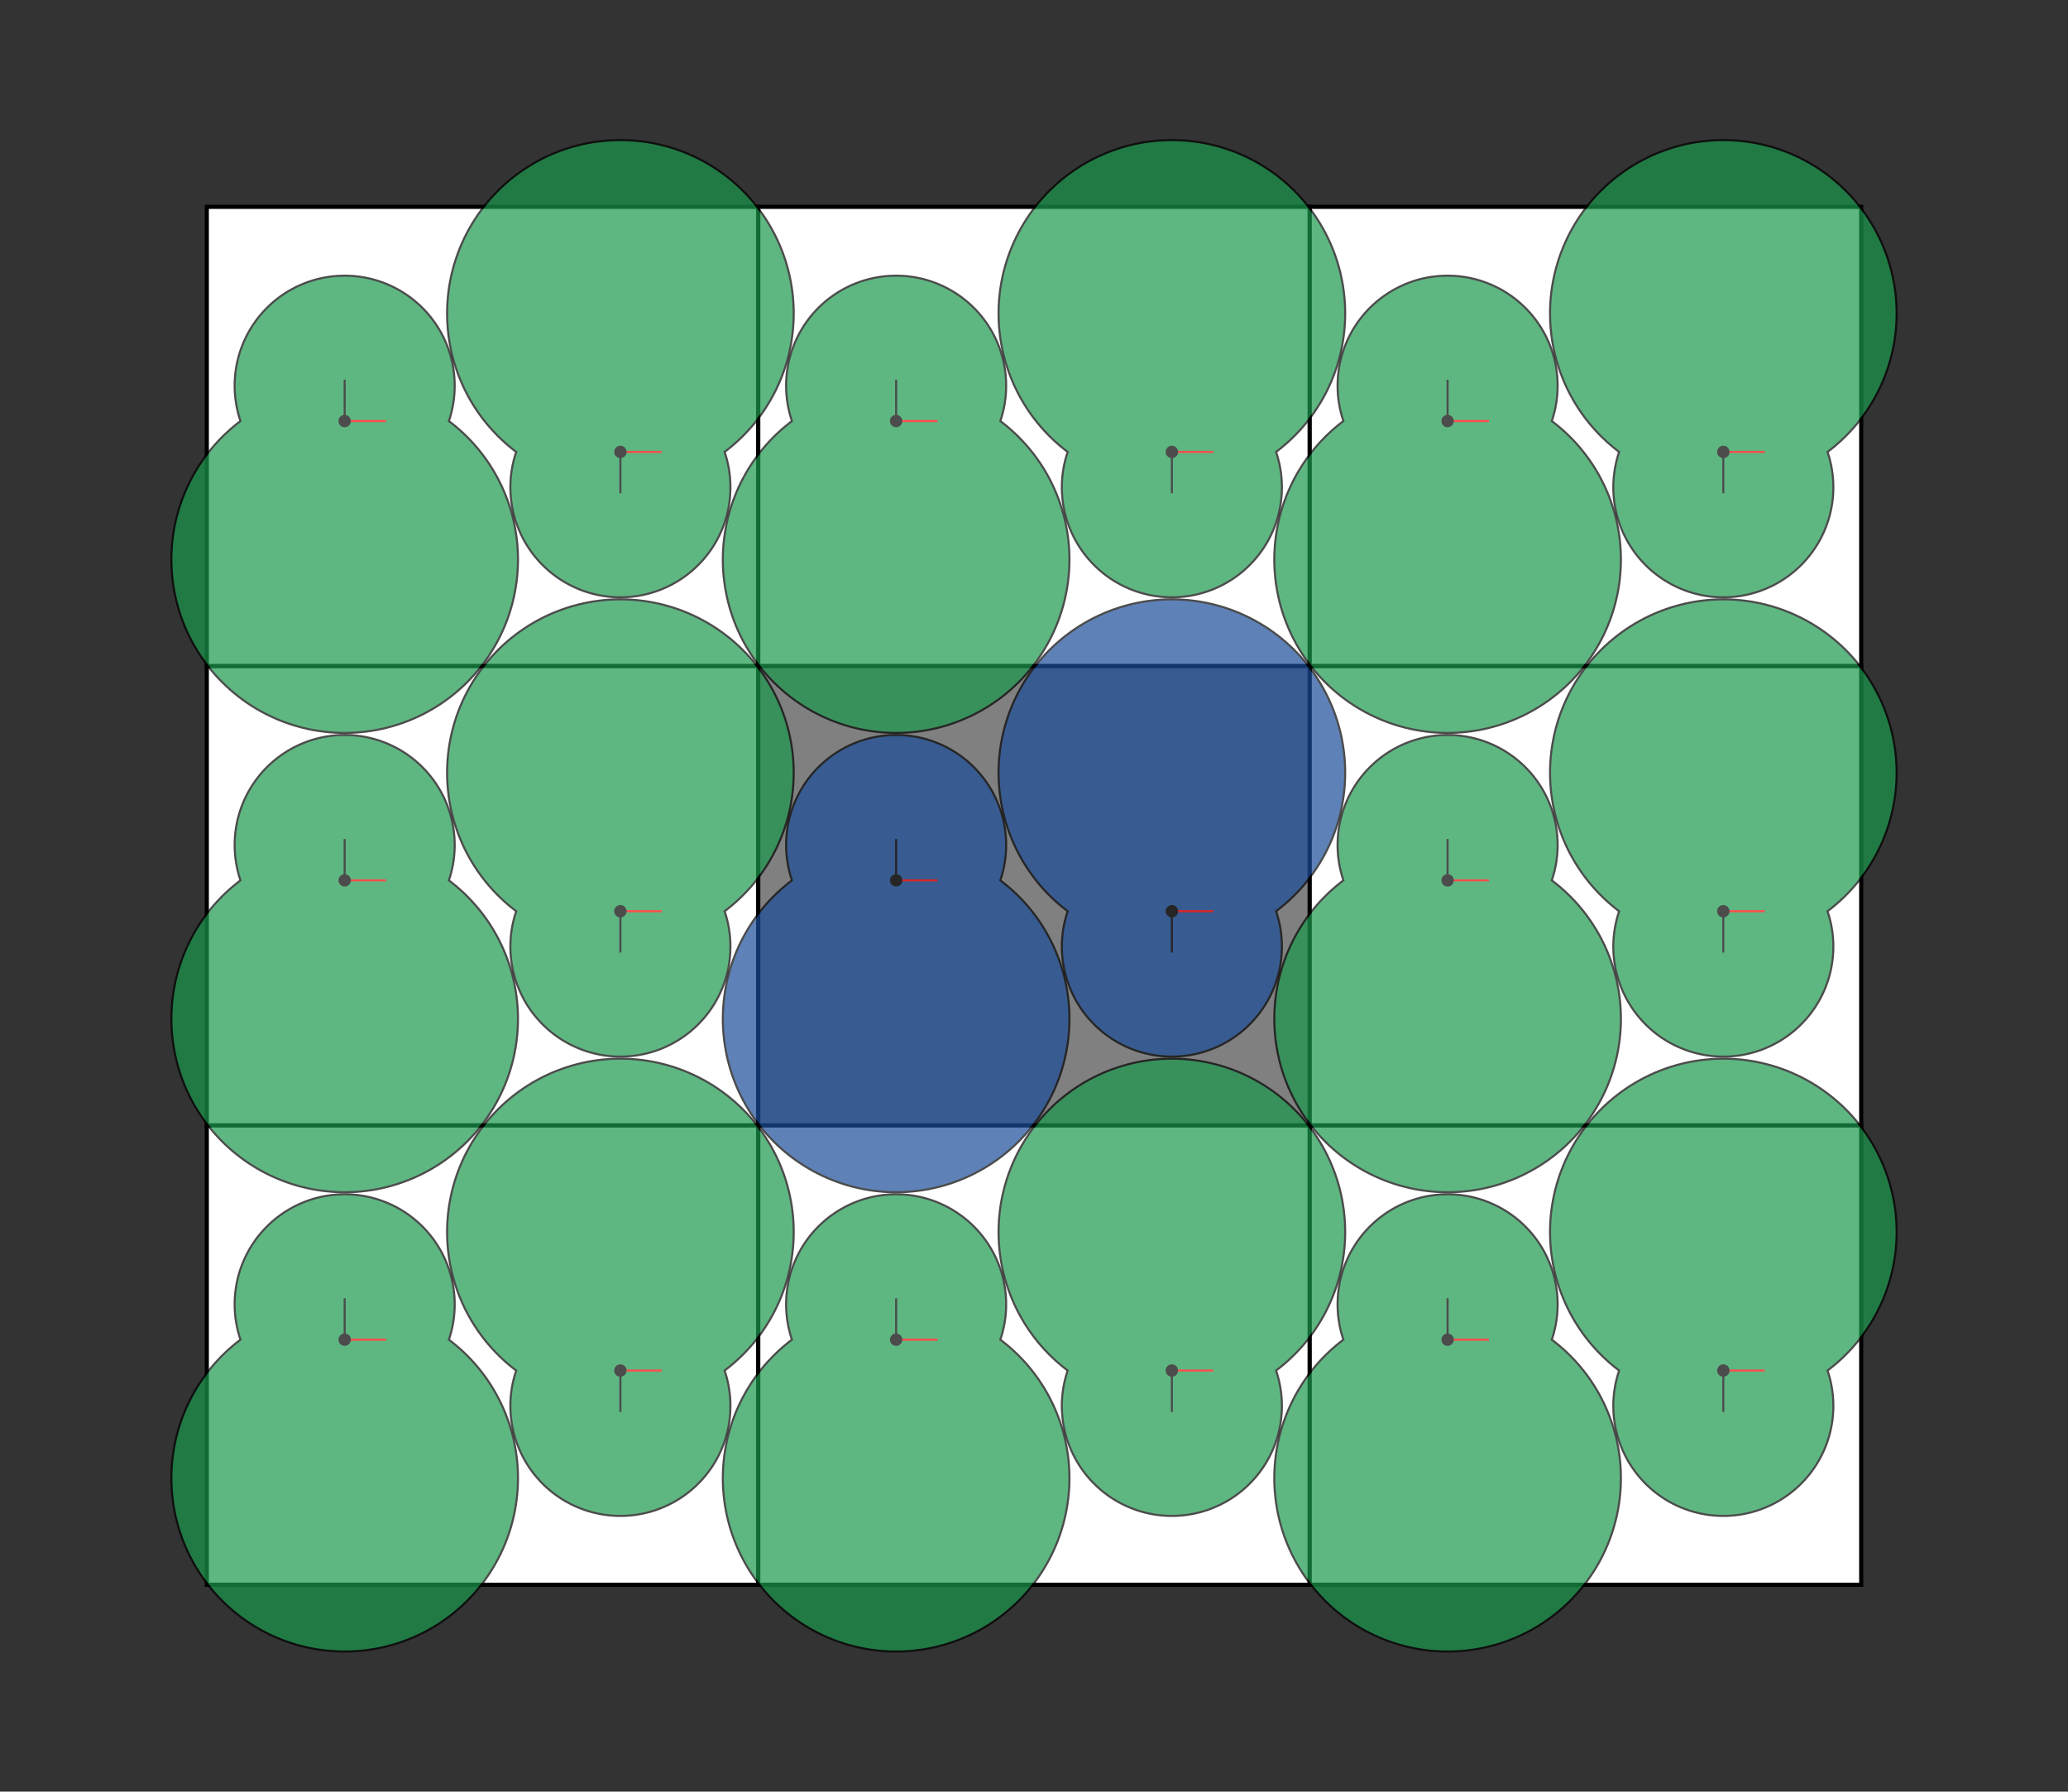 <?xml version="1.0" encoding="UTF-8" standalone="no"?>
<!DOCTYPE svg PUBLIC "-//W3C//DTD SVG 1.1//EN" "http://www.w3.org/Graphics/SVG/1.1/DTD/svg11.dtd">
<svg width="1000" height="866.202" version="1.1" xmlns="http://www.w3.org/2000/svg" xmlns:xlink="http://www.w3.org/1999/xlink">
<rect width="100%" height="100%" fill="#333333" stroke="none"/>
<defs>
<g id="cell" opacity="1.0" >
<polygon points="0,0 266.667,0 266.667,222.067 0,222.067" style="stroke:#000000;stroke-width:2"/>
</g>
<g id="shape" opacity="0.7" >
<polygon points="70.289,0 70.275,1.227 70.233,2.453 70.162,3.677 70.063,4.899 69.936,6.119 69.781,7.334 69.598,8.546 69.388,9.752 69.15,10.952 68.884,12.146 68.592,13.333 68.272,14.512 67.926,15.682 67.553,16.843 67.154,17.994 66.73,19.134 66.279,20.264 65.804,21.381 65.304,22.486 64.78,23.578 64.232,24.656 63.66,25.72 63.065,26.769 62.447,27.803 61.807,28.821 61.146,29.823 60.463,30.807 59.759,31.775 59.036,32.724 58.293,33.655 57.53,34.568 56.749,35.461 55.951,36.335 55.134,37.189 54.301,38.022 53.452,38.835 52.587,39.627 51.708,40.398 50.813,41.148 49.905,41.876 48.984,42.582 48.051,43.265 47.105,43.926 46.149,44.565 45.181,45.181 44.204,45.775 43.217,46.345 42.222,46.892 41.218,47.416 40.208,47.917 39.19,48.395 38.166,48.85 37.136,49.281 36.102,49.69 35.063,50.075 34.02,50.437 32.974,50.776 31.926,51.092 30.876,51.386 29.824,51.656 28.771,51.904 27.718,52.13 26.665,52.334 25.613,52.515 24.563,52.675 23.514,52.813 22.467,52.93 21.424,53.025 20.383,53.1 19.347,53.154 18.314,53.188 17.286,53.201 16.263,53.195 15.246,53.17 14.235,53.125 13.23,53.061 12.231,52.979 11.24,52.878 10.255,52.76 9.279,52.624 8.311,52.471 7.35,52.301 6.399,52.114 5.456,51.912 4.523,51.693 3.598,51.46 2.684,51.211 1.779,50.947 0.884,50.669 0,50.378 -0.9,51.554 -1.842,52.74 -2.827,53.935 -3.856,55.137 -4.929,56.344 -6.049,57.554 -7.215,58.764 -8.429,59.974 -9.69,61.18 -10.999,62.381 -12.357,63.573 -13.764,64.755 -15.22,65.925 -16.725,67.079 -18.278,68.215 -19.88,69.33 -21.53,70.423 -23.228,71.489 -24.973,72.528 -26.765,73.536 -28.602,74.511 -30.484,75.45 -32.409,76.35 -34.376,77.21 -36.385,78.027 -38.433,78.799 -40.519,79.523 -42.642,80.198 -44.8,80.821 -46.99,81.39 -49.212,81.903 -51.463,82.358 -53.741,82.754 -56.045,83.089 -58.371,83.362 -60.717,83.57 -63.083,83.714 -65.464,83.79 -67.859,83.799 -70.265,83.738 -72.679,83.608 -75.1,83.407 -77.525,83.135 -79.95,82.791 -82.374,82.374 -84.794,81.885 -87.207,81.322 -89.611,80.686 -92.002,79.976 -94.379,79.193 -96.738,78.337 -99.077,77.407 -101.394,76.406 -103.685,75.331 -105.948,74.186 -108.181,72.969 -110.381,71.682 -112.545,70.326 -114.672,68.902 -116.758,67.41 -118.801,65.852 -120.799,64.23 -122.749,62.544 -124.65,60.796 -126.498,58.987 -128.293,57.12 -130.031,55.195 -131.711,53.215 -133.331,51.181 -134.888,49.095 -136.382,46.96 -137.81,44.777 -139.171,42.549 -140.462,40.277 -141.684,37.964 -142.833,35.612 -143.909,33.224 -144.911,30.802 -145.836,28.348 -146.685,25.865 -147.457,23.355 -148.149,20.821 -148.762,18.266 -149.295,15.692 -149.747,13.101 -150.117,10.497 -150.406,7.882 -150.612,5.259 -150.736,2.631 -150.777,0 -150.736,-2.631 -150.612,-5.259 -150.406,-7.882 -150.117,-10.497 -149.747,-13.101 -149.295,-15.692 -148.762,-18.266 -148.149,-20.821 -147.457,-23.355 -146.685,-25.865 -145.836,-28.348 -144.911,-30.802 -143.909,-33.224 -142.833,-35.612 -141.684,-37.964 -140.462,-40.277 -139.171,-42.549 -137.81,-44.777 -136.382,-46.96 -134.888,-49.095 -133.331,-51.181 -131.711,-53.215 -130.031,-55.195 -128.293,-57.12 -126.498,-58.987 -124.65,-60.796 -122.749,-62.544 -120.799,-64.23 -118.801,-65.852 -116.758,-67.41 -114.672,-68.902 -112.545,-70.326 -110.381,-71.682 -108.181,-72.969 -105.948,-74.186 -103.685,-75.331 -101.394,-76.406 -99.077,-77.407 -96.738,-78.337 -94.379,-79.193 -92.002,-79.976 -89.611,-80.686 -87.207,-81.322 -84.794,-81.885 -82.374,-82.374 -79.95,-82.791 -77.525,-83.135 -75.1,-83.407 -72.679,-83.608 -70.265,-83.738 -67.859,-83.799 -65.464,-83.79 -63.083,-83.714 -60.717,-83.57 -58.371,-83.362 -56.045,-83.089 -53.741,-82.754 -51.463,-82.358 -49.212,-81.903 -46.99,-81.39 -44.8,-80.821 -42.642,-80.198 -40.519,-79.523 -38.433,-78.799 -36.385,-78.027 -34.376,-77.21 -32.409,-76.35 -30.484,-75.45 -28.602,-74.511 -26.765,-73.536 -24.973,-72.528 -23.228,-71.489 -21.53,-70.423 -19.88,-69.33 -18.278,-68.215 -16.725,-67.079 -15.22,-65.925 -13.764,-64.755 -12.357,-63.573 -10.999,-62.381 -9.69,-61.18 -8.429,-59.974 -7.215,-58.764 -6.049,-57.554 -4.929,-56.344 -3.856,-55.137 -2.827,-53.935 -1.842,-52.74 -0.9,-51.554 -0,-50.378 0.884,-50.669 1.779,-50.947 2.684,-51.211 3.598,-51.46 4.523,-51.693 5.456,-51.912 6.399,-52.114 7.35,-52.301 8.311,-52.471 9.279,-52.624 10.255,-52.76 11.24,-52.878 12.231,-52.979 13.23,-53.061 14.235,-53.125 15.246,-53.17 16.263,-53.195 17.286,-53.201 18.314,-53.188 19.347,-53.154 20.383,-53.1 21.424,-53.025 22.467,-52.93 23.514,-52.813 24.563,-52.675 25.613,-52.515 26.665,-52.334 27.718,-52.13 28.771,-51.904 29.824,-51.656 30.876,-51.386 31.926,-51.092 32.974,-50.776 34.02,-50.437 35.063,-50.075 36.102,-49.69 37.136,-49.281 38.166,-48.85 39.19,-48.395 40.208,-47.917 41.218,-47.416 42.222,-46.892 43.217,-46.345 44.204,-45.775 45.181,-45.181 46.149,-44.565 47.105,-43.926 48.051,-43.265 48.984,-42.582 49.905,-41.876 50.813,-41.148 51.708,-40.398 52.587,-39.627 53.452,-38.835 54.301,-38.022 55.134,-37.189 55.951,-36.335 56.749,-35.461 57.53,-34.568 58.293,-33.655 59.036,-32.724 59.759,-31.775 60.463,-30.807 61.146,-29.823 61.807,-28.821 62.447,-27.803 63.065,-26.769 63.66,-25.72 64.232,-24.656 64.78,-23.578 65.304,-22.486 65.804,-21.381 66.279,-20.264 66.73,-19.134 67.154,-17.994 67.553,-16.843 67.926,-15.682 68.272,-14.512 68.592,-13.333 68.884,-12.146 69.15,-10.952 69.388,-9.752 69.598,-8.546 69.781,-7.334 69.936,-6.119 70.063,-4.899 70.162,-3.677 70.233,-2.453 70.275,-1.227 " style="stroke:#000000;stroke-width:1"/>
<line x1="0" y1="0" x2="20" y2="0"  stroke="black" stroke-width="1"  />
<line x1="0" y1="0" x2="0" y2="20"  stroke="red" stroke-width="1"  />
<circle cx="0.0" cy="0.0" r="3.0" fill="black"  stroke="black" stroke-width="0" />
</g>
</defs>
<use xlink:href="#cell" transform="translate(100,100) scale(1)" style="fill:white"/>
<use xlink:href="#cell" transform="translate(100,322.067) scale(1)" style="fill:white"/>
<use xlink:href="#cell" transform="translate(100,544.135) scale(1)" style="fill:white"/>
<use xlink:href="#cell" transform="translate(366.667,100) scale(1)" style="fill:white"/>
<use xlink:href="#cell" transform="translate(366.667,322.067) scale(1)" style="fill:grey"/>
<use xlink:href="#cell" transform="translate(366.667,544.135) scale(1)" style="fill:white"/>
<use xlink:href="#cell" transform="translate(633.333,100) scale(1)" style="fill:white"/>
<use xlink:href="#cell" transform="translate(633.333,322.067) scale(1)" style="fill:white"/>
<use xlink:href="#cell" transform="translate(633.333,544.135) scale(1)" style="fill:white"/>
<use xlink:href="#shape" transform="translate(166.667,203.577) rotate(-90, 0, 0) scale(1 1)" style="fill:rgb(25,153,76)"/>
<use xlink:href="#shape" transform="translate(166.667,425.644) rotate(-90, 0, 0) scale(1 1)" style="fill:rgb(25,153,76)"/>
<use xlink:href="#shape" transform="translate(166.667,647.711) rotate(-90, 0, 0) scale(1 1)" style="fill:rgb(25,153,76)"/>
<use xlink:href="#shape" transform="translate(433.333,203.577) rotate(-90, 0, 0) scale(1 1)" style="fill:rgb(25,153,76)"/>
<use xlink:href="#shape" transform="translate(433.333,425.644) rotate(-90, 0, 0) scale(1 1)" style="fill:rgb(25,76,153)"/>
<use xlink:href="#shape" transform="translate(433.333,647.711) rotate(-90, 0, 0) scale(1 1)" style="fill:rgb(25,153,76)"/>
<use xlink:href="#shape" transform="translate(700,203.577) rotate(-90, 0, 0) scale(1 1)" style="fill:rgb(25,153,76)"/>
<use xlink:href="#shape" transform="translate(700,425.644) rotate(-90, 0, 0) scale(1 1)" style="fill:rgb(25,153,76)"/>
<use xlink:href="#shape" transform="translate(700,647.711) rotate(-90, 0, 0) scale(1 1)" style="fill:rgb(25,153,76)"/>
<use xlink:href="#shape" transform="translate(300,218.491) rotate(90, 0, 0) scale(1 -1)" style="fill:rgb(25,153,76)"/>
<use xlink:href="#shape" transform="translate(300,440.558) rotate(90, 0, 0) scale(1 -1)" style="fill:rgb(25,153,76)"/>
<use xlink:href="#shape" transform="translate(300,662.626) rotate(90, 0, 0) scale(1 -1)" style="fill:rgb(25,153,76)"/>
<use xlink:href="#shape" transform="translate(566.667,218.491) rotate(90, 0, 0) scale(1 -1)" style="fill:rgb(25,153,76)"/>
<use xlink:href="#shape" transform="translate(566.667,440.558) rotate(90, 0, 0) scale(1 -1)" style="fill:rgb(25,76,153)"/>
<use xlink:href="#shape" transform="translate(566.667,662.626) rotate(90, 0, 0) scale(1 -1)" style="fill:rgb(25,153,76)"/>
<use xlink:href="#shape" transform="translate(833.333,218.491) rotate(90, 0, 0) scale(1 -1)" style="fill:rgb(25,153,76)"/>
<use xlink:href="#shape" transform="translate(833.333,440.558) rotate(90, 0, 0) scale(1 -1)" style="fill:rgb(25,153,76)"/>
<use xlink:href="#shape" transform="translate(833.333,662.626) rotate(90, 0, 0) scale(1 -1)" style="fill:rgb(25,153,76)"/>
</svg>
<!--Copyright: Toby Hudson
1.570796 3.167282 2.637563 0.466419 1.570796 0 
cell 3.167282 2.637563 angle  90.00 packing 0.925787 (max 0.925787) rejection (51.342763%) -->
